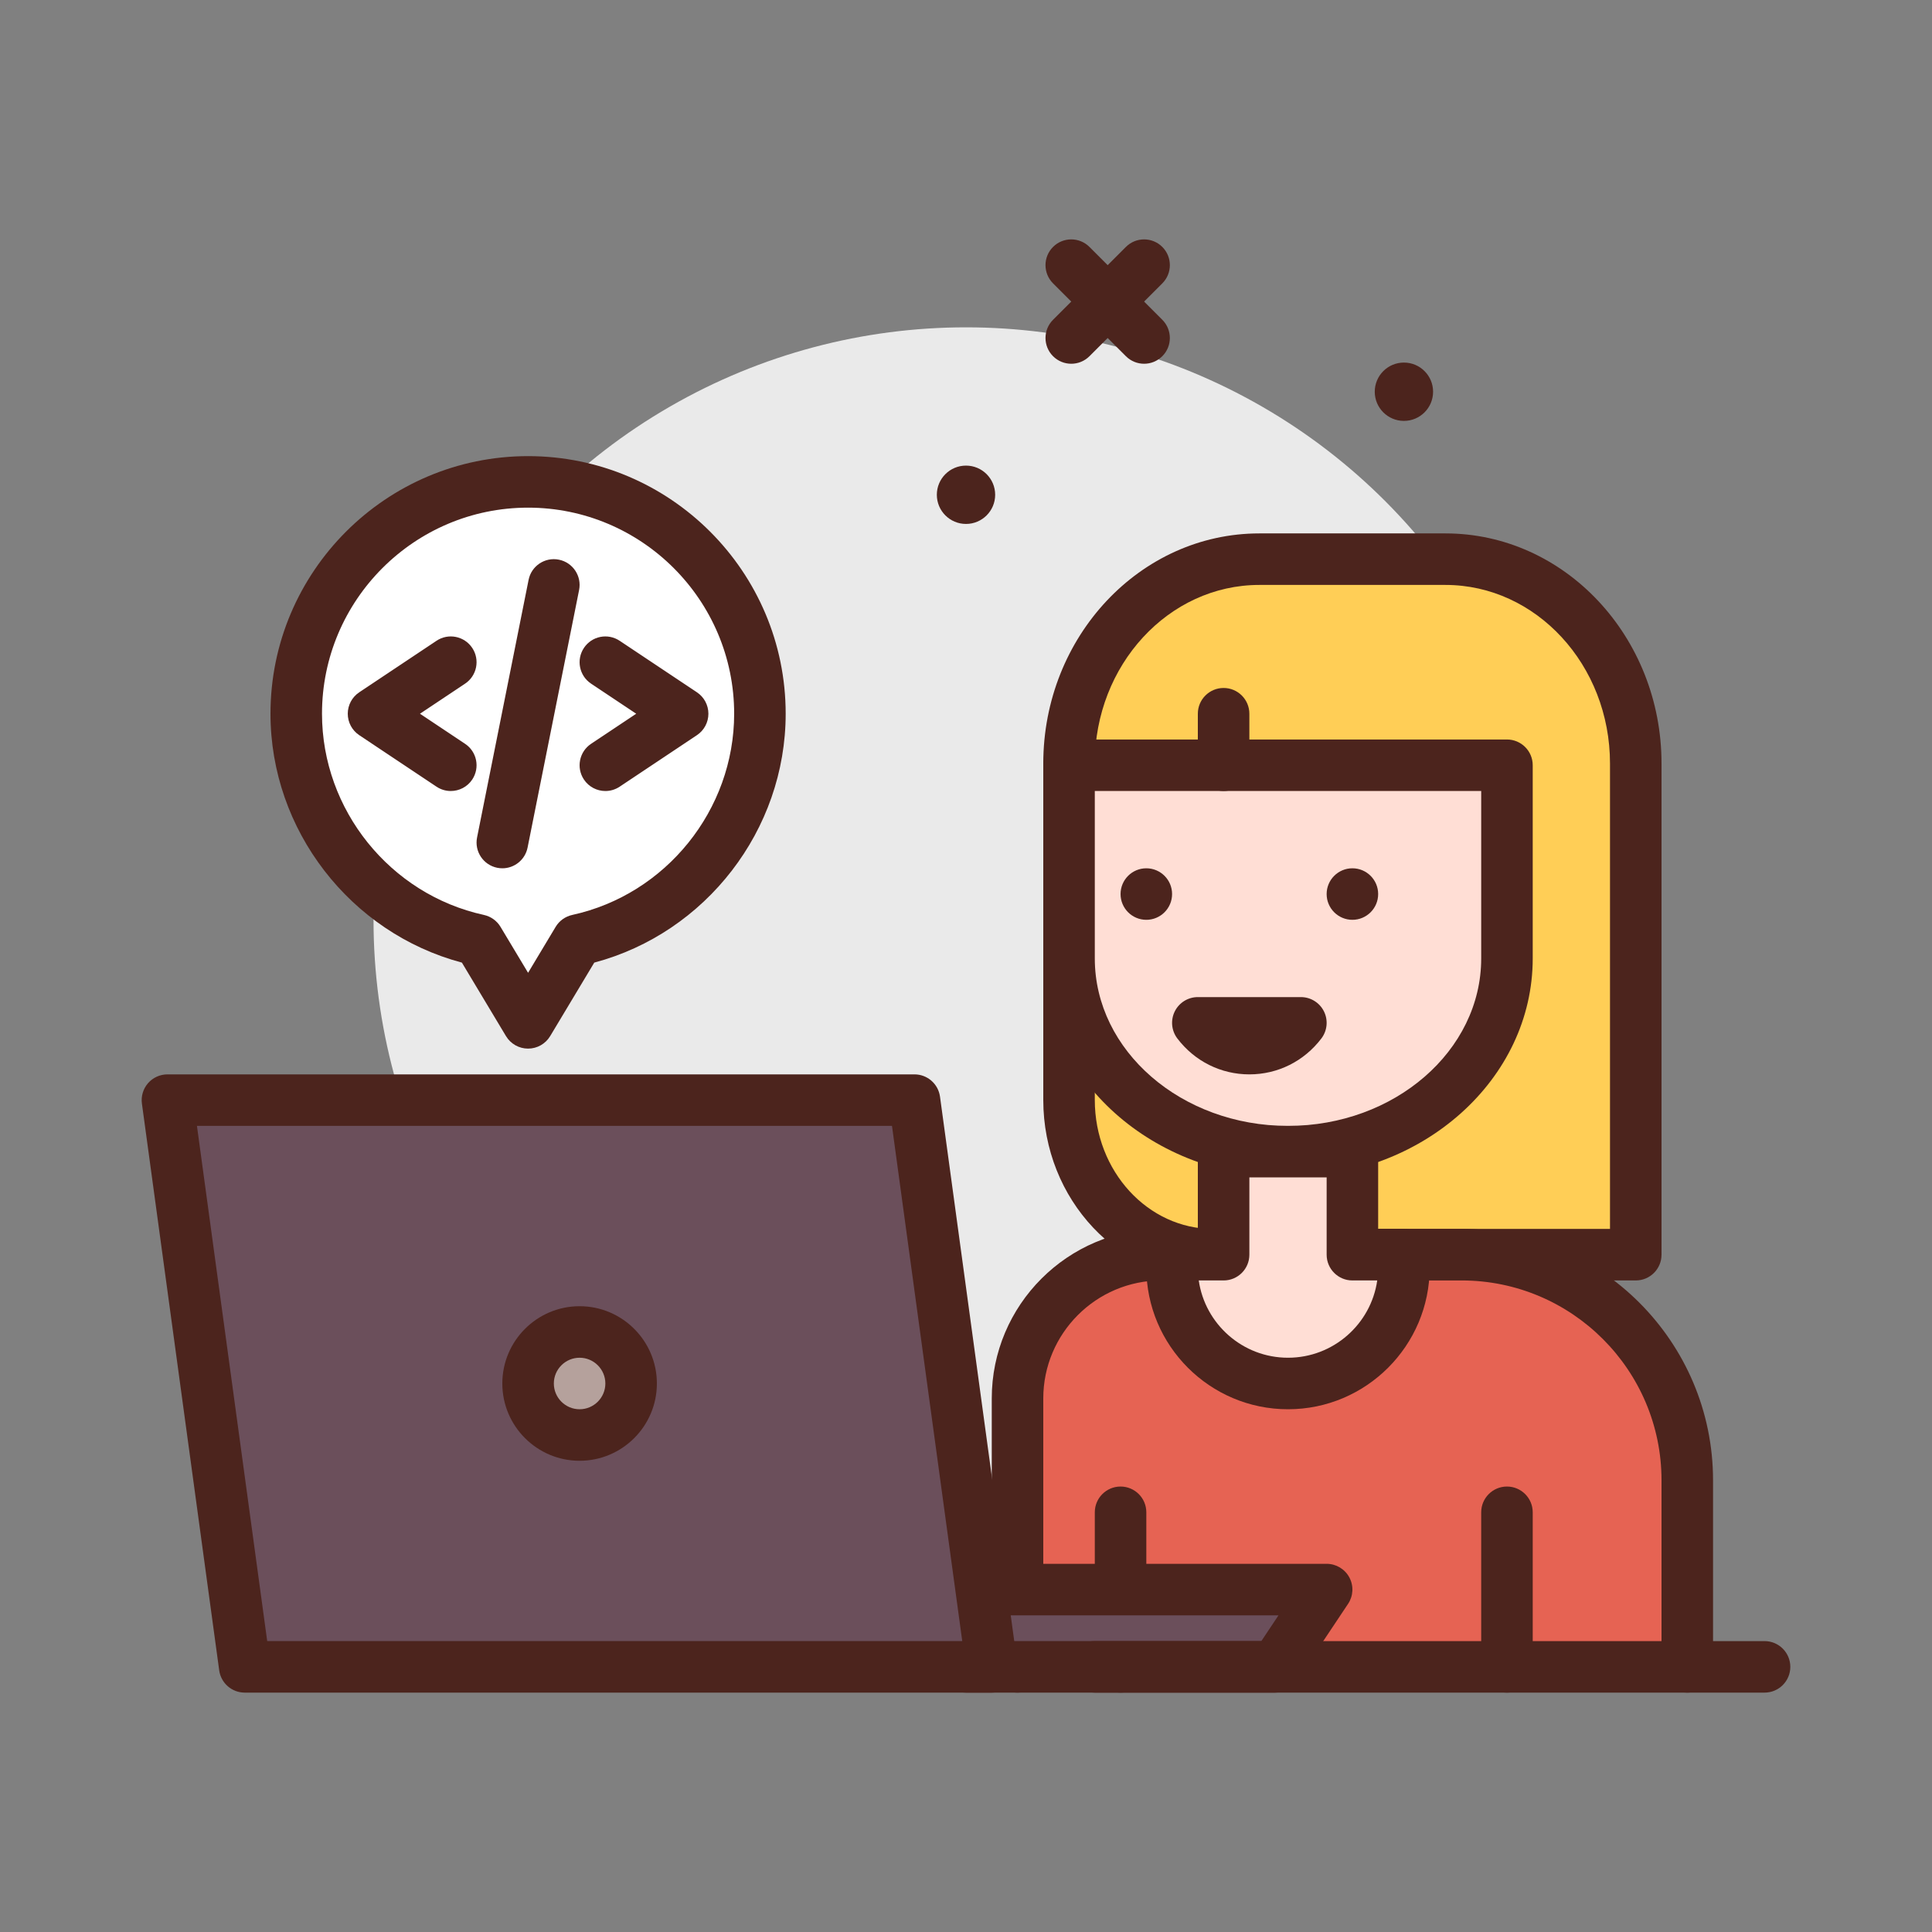<svg id="coder-g" enable-background="new 0 0 300 300" height="512" viewBox="0 0 300 300" width="512" xmlns="http://www.w3.org/2000/svg"><rect x="0" y="0" width="300" height="300" fill="#808080" stroke="none"/><g><circle cx="150" cy="142.828" fill="#eaeaea" r="92"/><g><path d="m118 110.828c0-19.882-16.118-36-36-36s-36 16.118-36 36c0 17.233 12.117 31.62 28.291 35.152l7.709 12.848 7.709-12.848c16.174-3.532 28.291-17.918 28.291-35.152z" fill="#fff"/><path d="m82 162.828c-1.404 0-2.707-.736-3.43-1.941l-6.848-11.414c-17.326-4.608-29.722-20.582-29.722-38.645 0-22.057 17.943-40 40-40s40 17.943 40 40c0 18.062-12.396 34.037-29.723 38.645l-6.848 11.414c-.722 1.205-2.025 1.941-3.429 1.941zm0-84c-17.645 0-32 14.355-32 32 0 14.922 10.574 28.062 25.145 31.244 1.076.236 2.01.904 2.576 1.85l4.279 7.133 4.279-7.133c.566-.945 1.5-1.613 2.576-1.85 14.571-3.181 25.145-16.322 25.145-31.244 0-17.644-14.356-32-32-32z" fill="#4c241d"/></g><g><path d="m195.548 86.828h28.904c16.319 0 29.548 14.206 29.548 31.73v76.27h-65.634c-12.352 0-22.366-10.753-22.366-24.018v-52.252c0-17.524 13.229-31.73 29.548-31.73z" fill="#ffce56"/><path d="m254 198.828h-65.635c-14.537 0-26.365-12.568-26.365-28.018v-52.252c0-19.701 15.049-35.73 33.547-35.73h28.904c18.498 0 33.549 16.029 33.549 35.73v76.27c0 2.209-1.791 4-4 4zm-58.453-108c-14.086 0-25.547 12.439-25.547 27.73v52.252c0 11.037 8.238 20.018 18.365 20.018h61.635v-72.27c0-15.291-11.461-27.73-25.549-27.73z" fill="#4c241d"/></g><g><path d="m158 258.828v-41.677c0-12.329 9.994-22.323 22.323-22.323h46.64c19.351 0 35.037 15.687 35.037 35.037v28.963" fill="#e66353"/><path d="m262 262.828c-2.209 0-4-1.791-4-4v-28.963c0-17.113-13.924-31.037-31.037-31.037h-46.641c-10.104 0-18.322 8.219-18.322 18.322v41.678c0 2.209-1.791 4-4 4s-4-1.791-4-4v-41.678c0-14.514 11.809-26.322 26.322-26.322h46.641c21.525 0 39.037 17.512 39.037 39.037v28.963c0 2.209-1.791 4-4 4z" fill="#4c241d"/></g><g><path d="m200 178.828c18.778 0 34-13.431 34-30v-30h-68v30c0 16.569 15.222 30 34 30z" fill="#ffded5"/><path d="m200 182.828c-20.953 0-38-15.252-38-34v-30c0-2.209 1.791-4 4-4h68c2.209 0 4 1.791 4 4v30c0 18.748-17.047 34-38 34zm-30-60v26c0 14.336 13.457 26 30 26s30-11.664 30-26v-26z" fill="#4c241d"/></g><g><path d="m202 158.828c-1.836 2.416-4.72 4-8 4-3.279 0-6.164-1.584-8-4z" fill="#ffded5"/><path d="m194 166.828c-4.414 0-8.49-2.033-11.186-5.58-.918-1.209-1.072-2.836-.398-4.197.676-1.361 2.064-2.223 3.584-2.223h16c1.52 0 2.908.861 3.584 2.223.674 1.361.52 2.988-.398 4.197-2.696 3.547-6.772 5.58-11.186 5.58z" fill="#4c241d"/></g><g><path d="m190 194.828v-16h20v16h8v2c0 9.941-8.059 18-18 18s-18-8.059-18-18v-2z" fill="#ffded5"/><path d="m200 218.828c-12.131 0-22-9.869-22-22v-2c0-2.209 1.791-4 4-4h4v-12c0-2.209 1.791-4 4-4h20c2.209 0 4 1.791 4 4v12h4c2.209 0 4 1.791 4 4v2c0 12.131-9.869 22-22 22zm-13.858-20c.973 6.775 6.816 12 13.857 12s12.885-5.225 13.857-12h-3.856c-2.209 0-4-1.791-4-4v-12h-12v12c0 2.209-1.791 4-4 4z" fill="#4c241d"/></g><g fill="#4c241d"><path d="m190 122.828c-2.209 0-4-1.791-4-4v-8c0-2.209 1.791-4 4-4s4 1.791 4 4v8c0 2.209-1.791 4-4 4z"/><circle cx="210" cy="138.828" r="4"/><circle cx="178" cy="138.828" r="4"/><path d="m234 262.828c-2.209 0-4-1.791-4-4v-24c0-2.209 1.791-4 4-4s4 1.791 4 4v24c0 2.209-1.791 4-4 4z"/><path d="m174 262.828c-2.209 0-4-1.791-4-4v-24c0-2.209 1.791-4 4-4s4 1.791 4 4v24c0 2.209-1.791 4-4 4z"/><path d="m166.344 56.484c-1.023 0-2.047-.391-2.828-1.172-1.562-1.562-1.562-4.094 0-5.656l11.312-11.312c1.562-1.562 4.094-1.562 5.656 0s1.562 4.094 0 5.656l-11.312 11.312c-.782.782-1.805 1.172-2.828 1.172z"/><path d="m177.656 56.484c-1.023 0-2.047-.391-2.828-1.172l-11.313-11.312c-1.562-1.562-1.562-4.094 0-5.656s4.094-1.562 5.656 0l11.312 11.312c1.562 1.562 1.562 4.094 0 5.656-.78.782-1.803 1.172-2.827 1.172z"/><circle cx="218" cy="60.828" r="4.529"/><circle cx="150" cy="76.828" r="4.529"/></g><g><path d="m197.999 258.828h-47.999v-12h55.999z" fill="#6b4f5b"/><path d="m198 262.828h-48c-2.209 0-4-1.791-4-4v-12c0-2.209 1.791-4 4-4h56c1.475 0 2.83.812 3.527 2.113.695 1.301.619 2.879-.199 4.105l-8 12c-.742 1.114-1.99 1.782-3.328 1.782zm-44-8h41.859l2.666-4h-44.525z" fill="#4c241d"/></g><g><path d="m38 258.828h116l-12-88h-116z" fill="#6b4f5b"/><path d="m154 262.828h-116c-2 0-3.693-1.479-3.963-3.459l-12-88c-.156-1.145.189-2.301.949-3.172.76-.869 1.859-1.369 3.014-1.369h116c2 0 3.693 1.479 3.963 3.459l12 88c.156 1.145-.189 2.301-.949 3.172-.76.869-1.86 1.369-3.014 1.369zm-112.508-8h107.926l-10.91-80h-107.926z" fill="#4c241d"/></g><g><circle cx="90" cy="214.828" fill="#b5a19c" r="8"/><path d="m90 226.828c-6.617 0-12-5.383-12-12s5.383-12 12-12 12 5.383 12 12-5.383 12-12 12zm0-16c-2.205 0-4 1.795-4 4s1.795 4 4 4 4-1.795 4-4-1.795-4-4-4z" fill="#4c241d"/></g><path d="m274 262.828h-104c-2.209 0-4-1.791-4-4s1.791-4 4-4h104c2.209 0 4 1.791 4 4s-1.791 4-4 4z" fill="#4c241d"/><path d="m94.004 122.828c-1.293 0-2.561-.625-3.332-1.781-1.225-1.838-.729-4.322 1.109-5.547l7.008-4.672-7.008-4.672c-1.838-1.225-2.334-3.709-1.109-5.547 1.223-1.84 3.707-2.338 5.547-1.109l12 8c1.113.742 1.781 1.99 1.781 3.328s-.668 2.586-1.781 3.328l-12 8c-.682.455-1.454.672-2.215.672z" fill="#4c241d"/><path d="m69.996 122.828c-.762 0-1.533-.217-2.215-.672l-12-8c-1.113-.742-1.781-1.99-1.781-3.328s.668-2.586 1.781-3.328l12-8c1.836-1.229 4.318-.73 5.547 1.109 1.225 1.838.729 4.322-1.109 5.547l-7.008 4.672 7.008 4.672c1.838 1.225 2.334 3.709 1.109 5.547-.772 1.156-2.039 1.781-3.332 1.781z" fill="#4c241d"/><path d="m78.004 134.828c-.26 0-.523-.025-.789-.078-2.166-.434-3.57-2.541-3.137-4.707l8-40c.43-2.164 2.535-3.574 4.707-3.137 2.166.434 3.57 2.541 3.137 4.707l-8 40c-.379 1.901-2.051 3.215-3.918 3.215z" fill="#4c241d"/></g></svg>